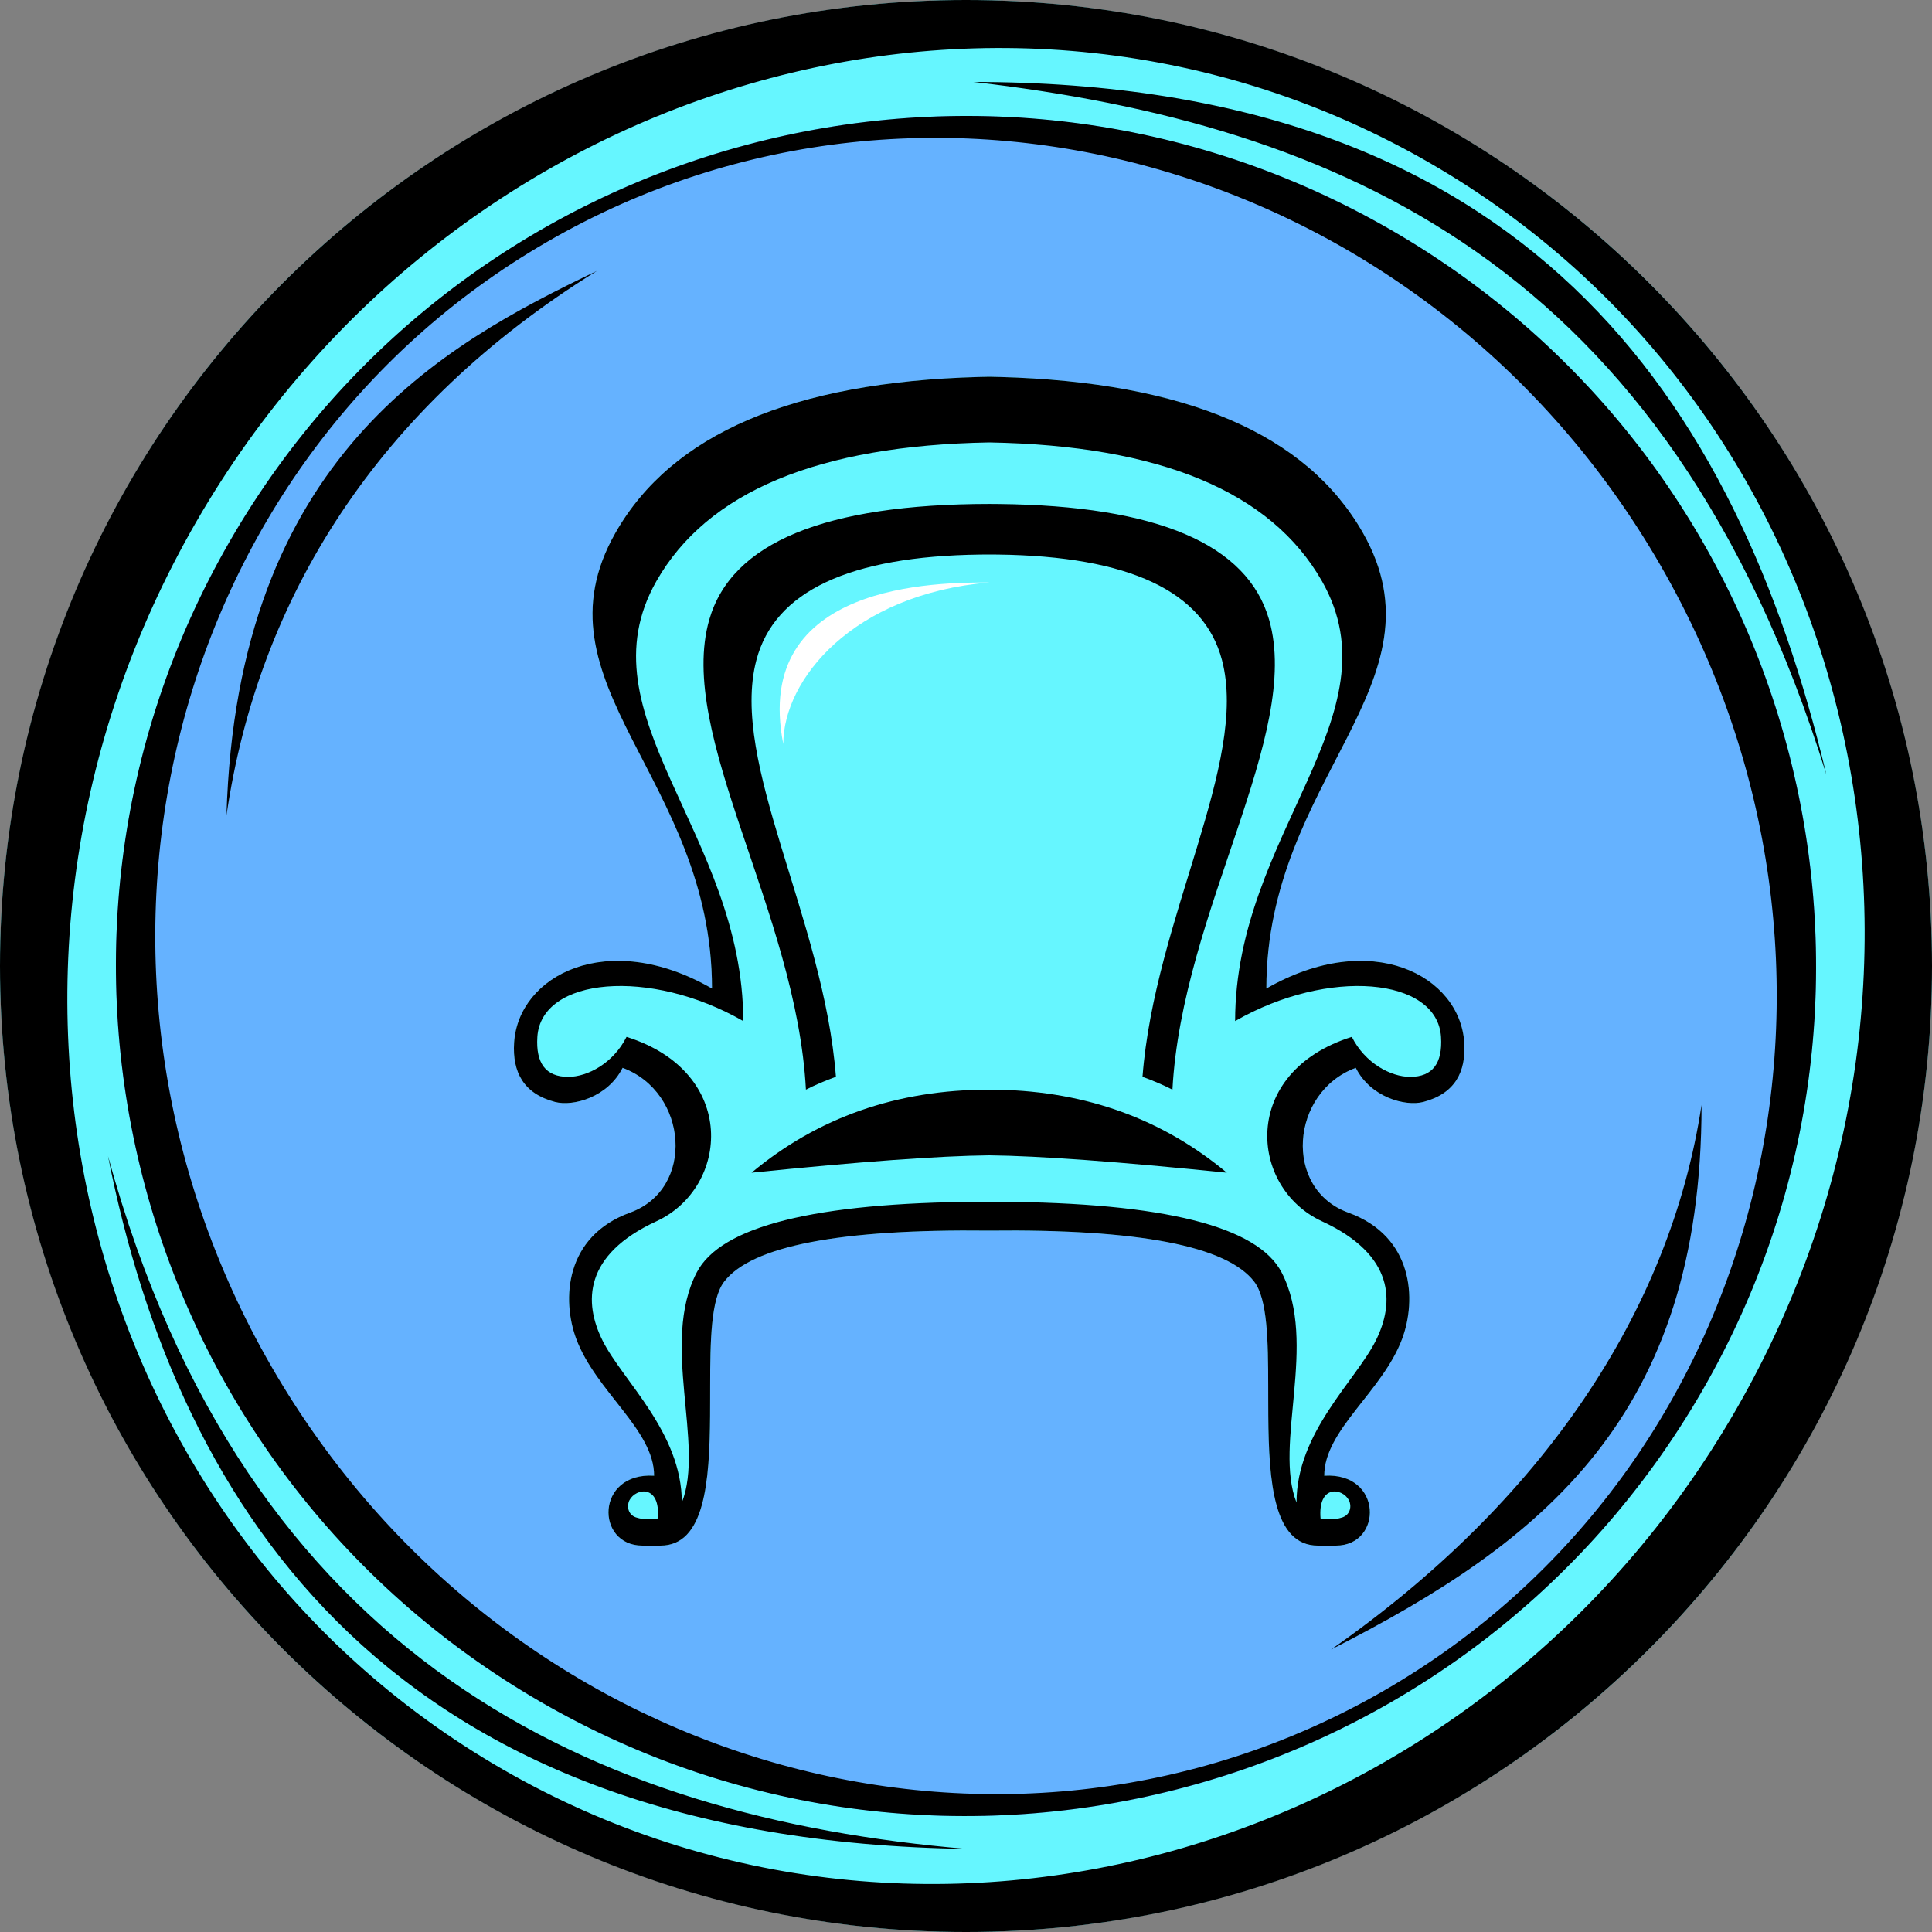 <?xml version="1.0" encoding="UTF-8"?>
<svg width="90px" height="90px" viewBox="0 0 90 90" version="1.1" xmlns="http://www.w3.org/2000/svg" xmlns:xlink="http://www.w3.org/1999/xlink">
    <rect x="0" y="0" width="90" height="90" fill="#808080" stroke="none"/>
    <title>coin_aht</title>
    <g id="首页" stroke="none" stroke-width="1" fill="none" fill-rule="evenodd">
        <g id="litepaper" transform="translate(-120, -3737)">
            <g id="coin_aht" transform="translate(120, 3737)">
                <circle id="Oval-Copy-2" fill="#66F6FF" fill-rule="nonzero" cx="45" cy="45" r="45"></circle>
                <circle id="Oval-Copy-3" fill="#65B2FF" fill-rule="nonzero" cx="45" cy="45" r="39.6"></circle>
                <path d="M45,0 C69.853,0 90,20.147 90,45 C90,69.853 69.853,90 45,90 C20.147,90 0,69.853 0,45 C0,20.147 20.147,0 45,0 Z M9.147,24.3 C-2.783,44.962 3.599,70.98 23.4,82.412 C43.201,93.845 68.924,86.362 80.853,65.7 C92.783,45.038 86.401,19.02 66.6,7.588 C46.799,-3.845 21.076,3.638 9.147,24.3 Z M5.032,53.857 C11.451,77.346 27.726,84.675 45.031,86.13 C18.42,85.75 8.328,70.541 5.032,53.857 Z M64.797,10.711 C83.734,21.645 90.222,45.859 79.289,64.797 C68.355,83.734 44.141,90.222 25.203,79.289 C6.266,68.355 -0.222,44.141 10.711,25.203 C21.645,6.266 45.859,-0.222 64.797,10.711 Z M25.515,11.251 C7.651,21.565 1.893,45.036 12.654,63.675 C23.415,82.314 46.621,89.063 64.485,78.749 C82.349,68.435 88.107,44.964 77.346,26.325 C66.585,7.686 43.379,0.937 25.515,11.251 Z M79.265,51.473 C79.265,65.97 71.888,71.816 62.007,76.841 C71.813,69.994 77.802,61.112 79.265,51.473 Z M27.808,12.62 C17.552,18.976 12.021,27.902 10.55,37.987 C11.035,21.319 20.57,16.081 27.808,12.62 Z M45.352,3.817 C71.111,3.817 80.9,18.605 85.081,36.09 C77.693,12.24 62.308,5.792 45.352,3.817 Z" id="Shape" fill="#000000" fill-rule="nonzero"></path>
                <path d="M33.733,59.707 C33.159,60.455 33.092,62.185 33.083,64.118 L33.082,64.452 L33.082,64.452 L33.081,65.297 C33.075,68.584 32.984,72 30.769,72 L29.926,72 C27.736,72 27.736,68.577 30.471,68.745 C30.471,67.783 29.923,66.894 29.235,65.983 L29.143,65.861 L29.143,65.861 L29.049,65.739 L29.049,65.739 L28.906,65.556 L28.906,65.556 L28.468,64.998 L28.468,64.998 L28.37,64.873 L28.37,64.873 L28.273,64.746 C28.24,64.704 28.208,64.662 28.176,64.619 L28.08,64.492 C27.585,63.829 27.128,63.132 26.843,62.369 C26.163,60.545 26.308,57.591 29.352,56.488 C32.397,55.385 32.054,50.874 29.003,49.743 C28.314,51.117 26.694,51.554 25.852,51.332 C24.395,50.949 23.861,49.948 23.949,48.57 C24.148,45.454 28.274,43.238 33.168,46.049 C33.168,41.831 31.597,38.614 30.124,35.758 L29.818,35.166 L29.818,35.166 L29.617,34.776 C27.89,31.414 26.592,28.471 28.673,24.816 C31.341,20.131 37.143,17.708 46.08,17.55 L46.347,17.555 C55.133,17.757 60.846,20.177 63.487,24.816 C65.568,28.471 64.27,31.414 62.543,34.776 L62.342,35.166 L62.342,35.166 L62.036,35.758 C60.563,38.614 58.992,41.831 58.992,46.049 C63.886,43.238 68.012,45.454 68.211,48.57 C68.299,49.948 67.765,50.949 66.308,51.332 C65.466,51.554 63.846,51.117 63.157,49.743 C60.106,50.874 59.763,55.385 62.808,56.488 C65.852,57.591 65.997,60.545 65.317,62.369 C65.032,63.132 64.575,63.829 64.08,64.492 L63.984,64.619 C63.968,64.641 63.952,64.662 63.936,64.683 L63.839,64.81 L63.839,64.81 L63.692,64.998 L63.692,64.998 L63.254,65.556 L63.254,65.556 L63.158,65.678 L63.158,65.678 L63.064,65.8 C63.048,65.82 63.033,65.841 63.017,65.861 L62.925,65.983 C62.237,66.894 61.689,67.783 61.689,68.745 C64.397,68.578 64.424,71.932 62.299,71.999 L62.234,72 L61.391,72 C59.214,72 59.088,68.7 59.079,65.467 L59.078,64.452 L59.078,64.452 L59.077,64.118 C59.068,62.185 59.001,60.455 58.427,59.707 C57.162,58.056 53.116,57.262 46.288,57.325 L46.08,57.327 C39.126,57.247 35.011,58.04 33.733,59.707 Z" id="Path" fill="#66F6FF"></path>
                <path d="M36.488,34.66 C35.01,27.133 43.702,27.133 46.08,27.133 C39.722,27.679 36.488,31.655 36.488,34.66 Z" id="Rectangle" fill="#FFFFFF"></path>
                <path d="M46.08,57.327 C39.126,57.247 35.011,58.04 33.733,59.707 C33.115,60.513 33.084,62.458 33.082,64.57 L33.081,65.124 L33.078,65.961 C33.053,69.028 32.835,72 30.769,72 L29.926,72 C27.736,72 27.736,68.577 30.471,68.745 C30.471,66.607 27.761,64.83 26.843,62.369 C26.163,60.545 26.308,57.591 29.352,56.488 C32.397,55.385 32.054,50.874 29.003,49.743 C28.314,51.117 26.694,51.554 25.852,51.332 C24.395,50.949 23.861,49.948 23.949,48.57 C24.148,45.454 28.274,43.238 33.168,46.049 C33.168,36.239 24.671,31.845 28.673,24.816 C31.291,20.217 36.929,17.799 45.587,17.561 L46.08,17.55 L46.08,17.55 L46.08,17.55 L46.573,17.561 C55.231,17.799 60.869,20.217 63.487,24.816 C67.489,31.845 58.992,36.239 58.992,46.049 C63.886,43.238 68.012,45.454 68.211,48.57 C68.299,49.948 67.765,50.949 66.308,51.332 C65.466,51.554 63.846,51.117 63.157,49.743 C60.106,50.874 59.763,55.385 62.808,56.488 C65.852,57.591 65.997,60.545 65.317,62.369 C64.399,64.83 61.689,66.607 61.689,68.745 C64.424,68.577 64.424,72 62.234,72 L62.234,72 L61.391,72 C59.325,72 59.107,69.028 59.082,65.961 L59.082,65.961 L59.079,65.124 L59.078,64.57 C59.076,62.458 59.045,60.513 58.427,59.707 C57.149,58.04 53.034,57.247 46.08,57.327 L46.08,57.327 L46.08,57.327 Z M29.323,69.885 C29.19,70.137 29.24,70.551 29.623,70.685 C30.02,70.824 30.569,70.773 30.644,70.731 C30.772,69.149 29.627,69.308 29.323,69.885 Z M62.837,69.885 C62.533,69.308 61.388,69.149 61.516,70.731 C61.591,70.773 62.14,70.824 62.537,70.685 C62.92,70.551 62.97,70.137 62.837,69.885 Z M46.08,20.61 C38.118,20.751 32.951,22.905 30.578,27.071 C27.02,33.322 34.623,38.841 34.623,47.565 C30.271,45.065 25.209,45.53 25.032,48.301 C24.954,49.526 25.42,50.164 26.469,50.164 C27.377,50.164 28.574,49.523 29.187,48.301 C34.408,49.944 33.978,55.325 30.578,56.892 C27.179,58.46 27.184,60.679 28.07,62.451 C29.006,64.322 31.763,66.725 31.763,69.994 C32.839,67.282 30.752,62.572 32.456,59.277 C33.571,57.124 37.957,56.026 45.617,55.984 L46.08,55.982 L46.08,20.61 Z M46.08,55.982 L46.543,55.984 C54.203,56.026 58.589,57.124 59.704,59.277 C61.408,62.572 59.321,67.282 60.397,69.994 C60.397,66.725 63.154,64.322 64.09,62.451 C64.976,60.679 64.981,58.46 61.582,56.892 C58.182,55.325 57.752,49.944 62.973,48.301 C63.586,49.523 64.783,50.164 65.691,50.164 C66.74,50.164 67.206,49.526 67.128,48.301 C66.951,45.53 61.889,45.065 57.537,47.565 C57.537,38.841 65.14,33.322 61.582,27.071 C59.209,22.905 54.042,20.751 46.08,20.61 L46.08,20.61 L46.08,55.982 Z" id="Combined-Shape-Copy-3" fill="#000000"></path>
                <path d="M35.01,54.629 C38.1,52.05 41.79,50.76 46.08,50.76 L46.537,50.765 C50.633,50.854 54.17,52.142 57.15,54.629 C52.098,54.114 48.408,53.845 46.08,53.82 L46.08,53.82 C43.752,53.845 40.062,54.114 35.01,54.629 Z" id="Combined-Shape" fill="#000000"></path>
                <path d="M46.08,23.475 L46.51,23.478 C53.902,23.553 58.105,25.347 59.118,28.861 C60.668,34.232 55.058,42.459 54.617,50.76 C54.19,50.543 53.725,50.343 53.222,50.161 C53.79,42.781 58.181,35.529 56.925,30.751 C56.084,27.548 52.604,25.909 46.483,25.833 L46.483,25.833 L46.08,25.83 L45.677,25.833 C39.556,25.909 36.076,27.548 35.235,30.751 C33.979,35.529 38.37,42.781 38.941,50.16 C38.436,50.343 37.97,50.542 37.543,50.76 C37.102,42.459 31.492,34.232 33.042,28.861 C34.075,25.28 38.421,23.485 46.08,23.475 Z" id="Combined-Shape" fill="#000000"></path>
            </g>
        </g>
    </g>
</svg>